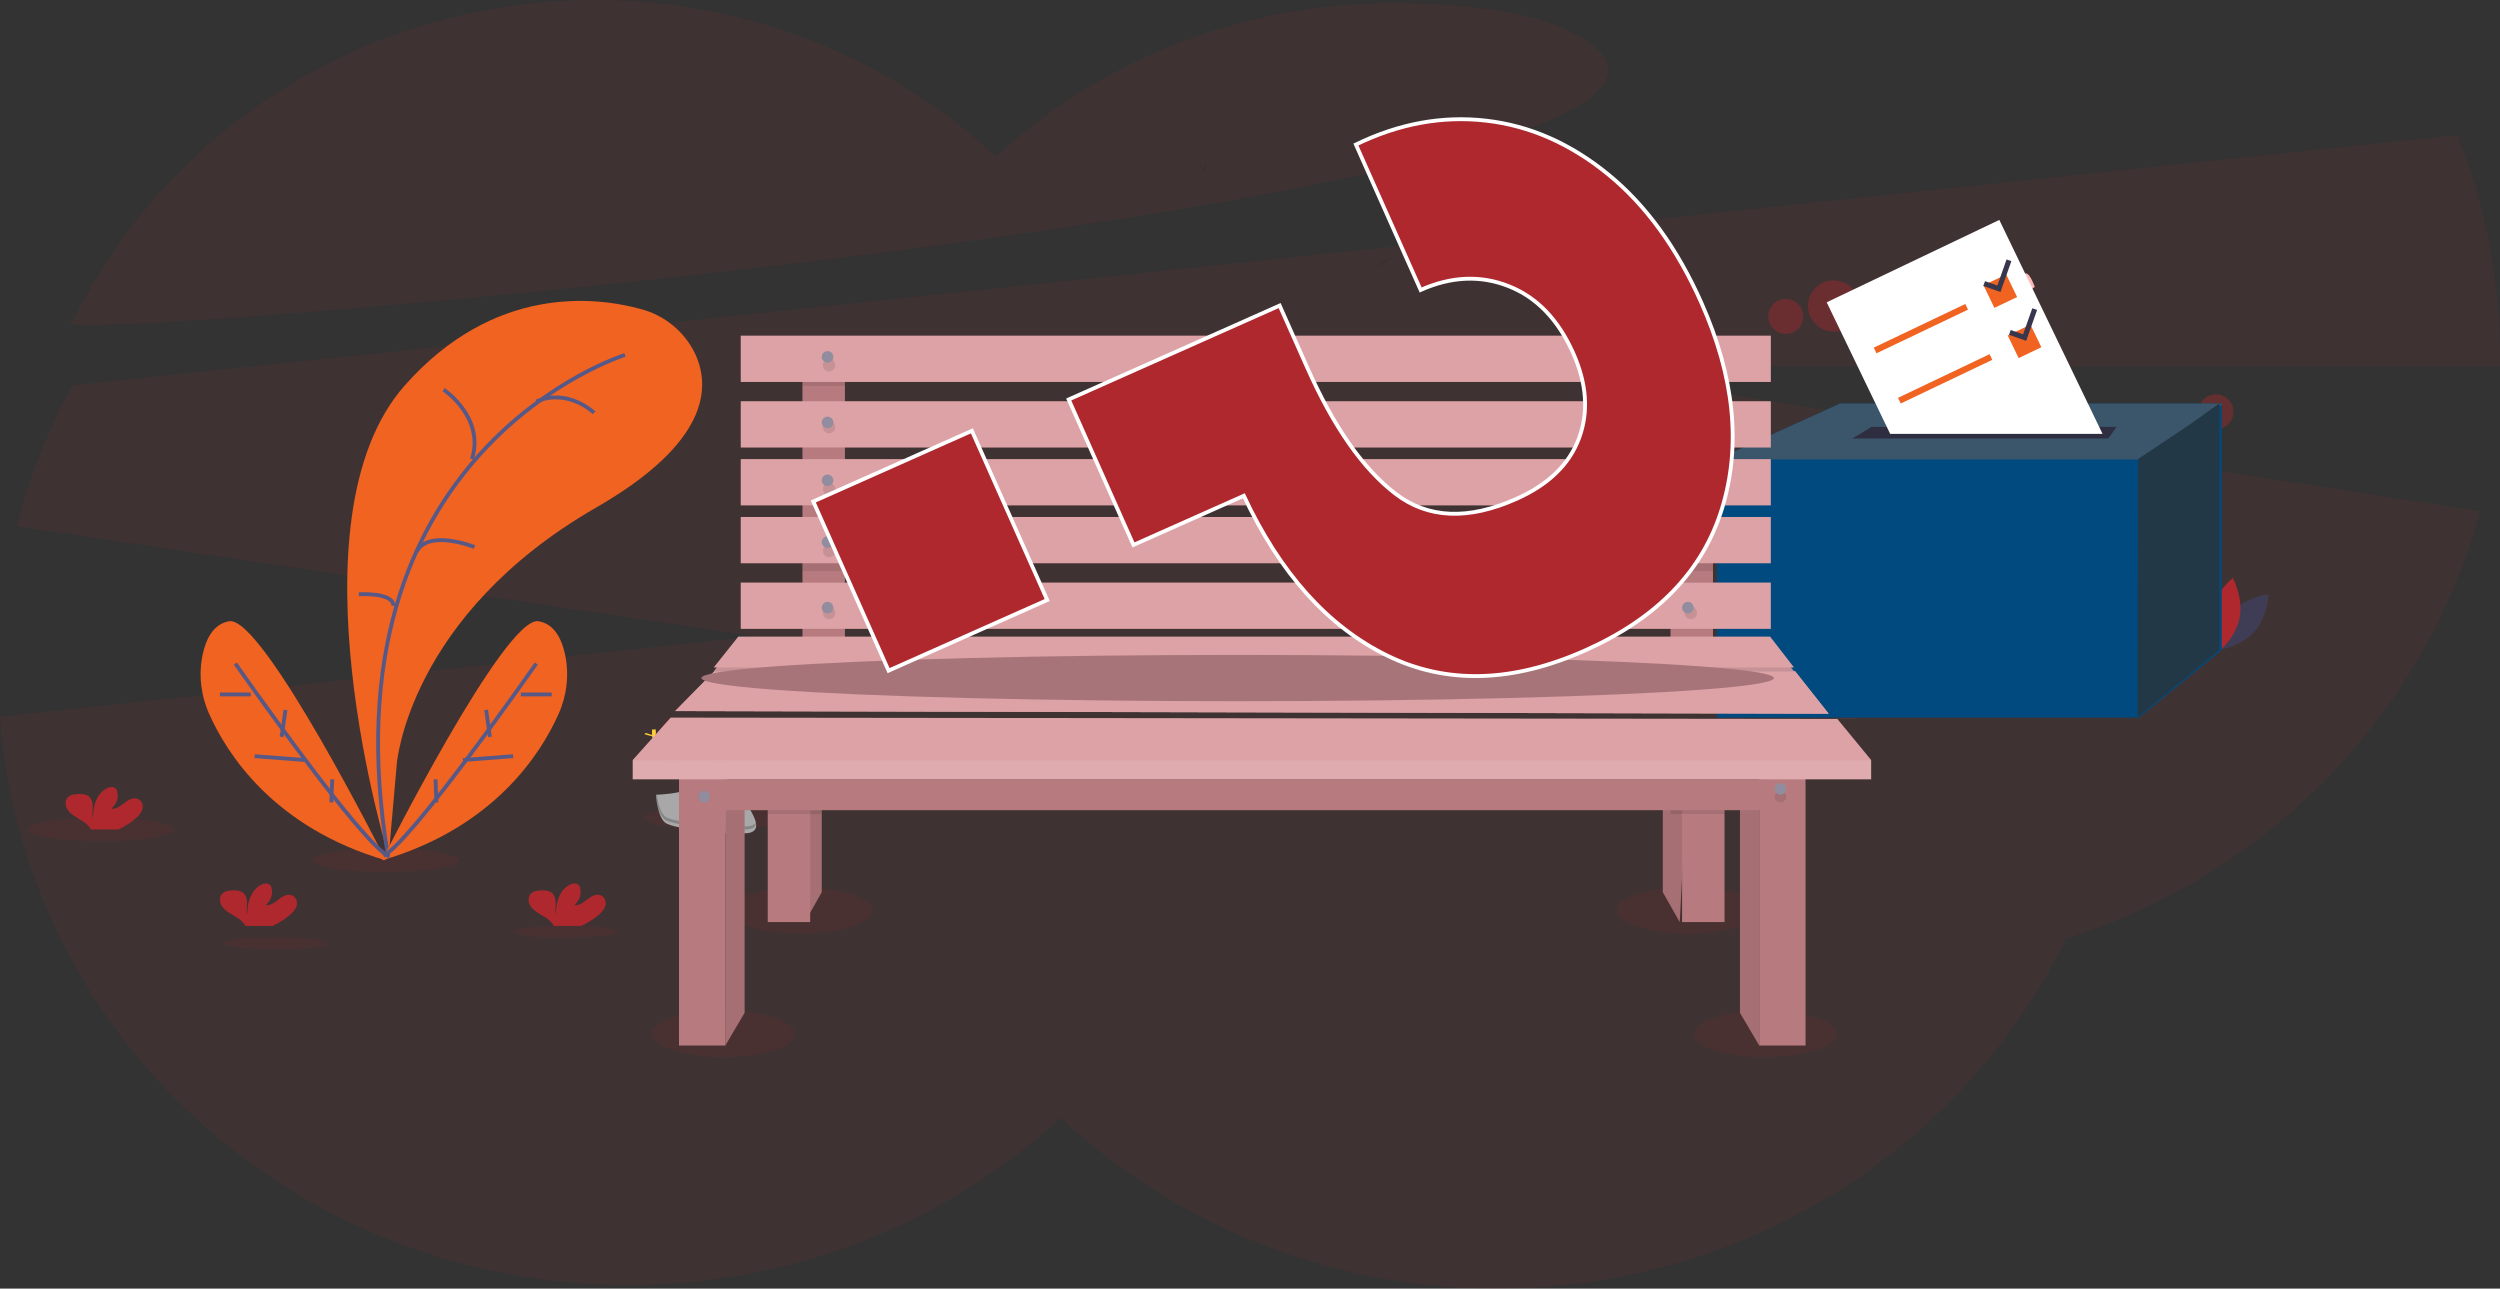 <?xml version="1.0" encoding="UTF-8"?>
<svg width="648px" height="334px" viewBox="0 0 648 334" version="1.1" xmlns="http://www.w3.org/2000/svg" xmlns:xlink="http://www.w3.org/1999/xlink">
    <rect x="0" y="0" width="648" height="334" fill="#333333" stroke="none"/>
    <!-- Generator: Sketch 55.2 (78181) - https://sketchapp.com -->
    <title>Group 10m</title>
    <desc>Created with Sketch.</desc>
    <g id="Web-Designs" stroke="none" stroke-width="1" fill="none" fill-rule="evenodd">
        <g id="13-FAQ" transform="translate(-396, -221)">
            <g id="Group-10" transform="translate(396, 221)">
                <path d="M648,92.582 C648.019,72.853 644.246,53.305 636.887,35 L18.839,99.849 C12.482,111.372 7.618,123.658 4.366,136.41 L195.753,164.928 L0,185.74 C5.886,268.094 76.525,333.111 162.785,333.111 C206.219,333.111 245.68,316.625 274.917,289.755 C304.25,317.125 344.088,334 387.983,334 C453.114,334 509.332,296.927 535.508,243.327 C588.023,226.667 628.824,184.829 642.784,132.518 L400.75,94.944 L647.977,94.944 C647.989,94.151 648,93.369 648,92.582 Z" id="Path" fill="#AE282E" fill-rule="nonzero" opacity="0.1"></path>
                <path d="M30.473,77.215 C40.696,81.703 58.768,83.412 73.851,83.412 C113.718,83.412 149.939,68.274 176.775,43.602 C203.699,68.734 240.266,84.228 280.557,84.228 C340.339,84.228 391.94,50.187 415.967,0.973 C440.807,-6.911 -66.953,34.441 30.473,77.215 Z" id="Path" fill="#AE282E" fill-rule="nonzero" opacity="0.1" transform="translate(217.444, 42.114) scale(-1, -1) translate(-217.444, -42.114) "></path>
                <g id="Group-9" transform="translate(7, 78)">
                    <ellipse id="Oval" fill="#AE282E" fill-rule="nonzero" opacity="0.1" cx="19" cy="137" rx="19" ry="3"></ellipse>
                    <ellipse id="Oval" fill="#AE282E" fill-rule="nonzero" opacity="0.1" cx="93" cy="145" rx="19" ry="3"></ellipse>
                    <ellipse id="Oval" fill="#AE282E" fill-rule="nonzero" opacity="0.1" cx="179" cy="134" rx="19" ry="3"></ellipse>
                    <ellipse id="Oval" fill="#AE282E" fill-rule="nonzero" opacity="0.1" cx="64.5" cy="166.5" rx="13.5" ry="1.5"></ellipse>
                    <ellipse id="Oval" fill="#AE282E" fill-rule="nonzero" opacity="0.1" cx="139.5" cy="163.5" rx="13.5" ry="1.5"></ellipse>
                    <path d="M93.741,144 C93.741,144 66.983,56.819 97.934,21.883 C121.093,-4.239 147.375,-1.115 159.149,2.118 C165.313,3.751 170.446,7.989 173.189,13.712 C177.301,22.534 176.561,36.852 147.509,53.566 C98.866,81.547 95.856,119.935 95.856,119.935 L93.741,144 Z" id="Path" fill="#F06321" fill-rule="nonzero"></path>
                    <path d="M155,14 C155,14 75.845,38.609 93.594,144" id="Path" stroke="#565987"></path>
                    <path d="M108,23 C108,23 118.745,30.19 115.33,41" id="Path" stroke="#565987"></path>
                    <path d="M147,29 C147,29 140.235,22.489 132,26.081" id="Path" stroke="#565987"></path>
                    <path d="M116,63.797 C116,63.797 104.08,59.043 101,65" id="Path" stroke="#565987"></path>
                    <path d="M86,76.037 C86,76.037 94.86,75.446 95,79" id="Path" stroke="#565987"></path>
                    <path d="M92,145 C92,145 123.817,81.636 132.555,83.022 C136.707,83.681 138.619,87.678 139.481,91.695 C140.556,96.888 139.952,102.28 137.752,107.121 C133.236,117.26 121.113,136.513 92,145 Z" id="Path" fill="#F06321" fill-rule="nonzero"></path>
                    <path d="M132,94 C132,94 98.477,141.897 92,144" id="Path" stroke="#565987"></path>
                    <path d="M136,102 L128,102" id="Path" stroke="#565987"></path>
                    <path d="M126,118 L113,119" id="Path" stroke="#565987"></path>
                    <path d="M119,106 L120,113" id="Path" stroke="#565987"></path>
                    <path d="M105.884,124 L106.116,130" id="Path" stroke="#565987"></path>
                    <path d="M93,145 C93,145 61.187,81.636 52.448,83.022 C48.295,83.681 46.38,87.678 45.517,91.695 C44.444,96.888 45.05,102.28 47.251,107.121 C51.763,117.26 63.89,136.513 93,145 Z" id="Path" fill="#F06321" fill-rule="nonzero"></path>
                    <path d="M54,94 C54,94 87.523,141.897 94,144" id="Path" stroke="#565987"></path>
                    <path d="M50,102 L58,102" id="Path" stroke="#565987"></path>
                    <path d="M59,118 L72,119" id="Path" stroke="#565987"></path>
                    <path d="M67,106 L66,113" id="Path" stroke="#565987"></path>
                    <path d="M79.118,124 L78.882,130" id="Path" stroke="#565987"></path>
                    <path d="M148.075,159.223 C148.924,158.51 149.697,157.672 149.939,156.656 C150.18,155.64 149.701,154.41 148.635,154.038 C147.443,153.623 146.165,154.379 145.197,155.143 C144.229,155.907 143.117,156.78 141.852,156.617 C143.17,155.515 143.76,153.862 143.406,152.262 C143.352,151.938 143.205,151.633 142.981,151.377 C142.315,150.73 141.114,151.009 140.32,151.517 C137.773,153.142 137.09,156.276 137.073,159.099 C136.818,158.083 137.034,157.02 137.026,155.977 C137.017,154.934 136.708,153.774 135.752,153.216 C135.152,152.919 134.477,152.774 133.796,152.793 C132.658,152.754 131.393,152.859 130.621,153.619 C129.657,154.561 129.907,156.144 130.744,157.183 C131.58,158.223 132.866,158.87 134.029,159.588 C134.972,160.1 135.776,160.8 136.381,161.635 C136.45,161.752 136.509,161.874 136.555,162 L143.673,162 C145.27,161.259 146.751,160.325 148.075,159.223 L148.075,159.223 Z" id="Path" fill="#AE282E" fill-rule="nonzero"></path>
                    <path d="M28.072,134.209 C28.922,133.5 29.696,132.66 29.938,131.646 C30.18,130.631 29.704,129.408 28.633,129.032 C27.439,128.618 26.16,129.373 25.191,130.136 C24.222,130.898 23.108,131.77 21.842,131.607 C23.169,130.511 23.768,128.86 23.418,127.259 C23.363,126.936 23.217,126.632 22.993,126.376 C22.326,125.73 21.123,126.009 20.329,126.52 C17.779,128.138 17.094,131.27 17.082,134.085 C16.827,133.07 17.039,132.01 17.035,130.987 C17.031,129.965 16.712,128.788 15.76,128.231 C15.159,127.935 14.483,127.79 13.8,127.809 C12.666,127.774 11.399,127.875 10.621,128.634 C9.657,129.574 9.907,131.154 10.745,132.192 C11.582,133.229 12.87,133.876 14.038,134.592 C14.98,135.104 15.783,135.803 16.389,136.636 C16.459,136.752 16.517,136.874 16.563,137 L23.69,137 C25.282,136.253 26.756,135.314 28.072,134.209 Z" id="Path" fill="#AE282E" fill-rule="nonzero"></path>
                    <path d="M68.072,159.223 C68.922,158.51 69.696,157.672 69.938,156.656 C70.18,155.64 69.704,154.41 68.633,154.038 C67.439,153.623 66.16,154.379 65.191,155.143 C64.222,155.907 63.108,156.78 61.842,156.617 C63.169,155.519 63.768,153.865 63.418,152.262 C63.364,151.938 63.218,151.633 62.993,151.377 C62.326,150.73 61.123,151.009 60.329,151.517 C57.8,153.142 57.094,156.276 57.082,159.099 C56.827,158.083 57.039,157.02 57.035,155.977 C57.031,154.934 56.712,153.774 55.76,153.216 C55.159,152.919 54.483,152.774 53.8,152.793 C52.666,152.754 51.399,152.859 50.621,153.619 C49.657,154.561 49.907,156.144 50.745,157.183 C51.582,158.223 52.87,158.87 54.038,159.588 C54.981,160.1 55.784,160.8 56.389,161.635 C56.46,161.751 56.519,161.873 56.563,162 L63.665,162 C65.264,161.259 66.746,160.325 68.072,159.223 L68.072,159.223 Z" id="Path" fill="#AE282E" fill-rule="nonzero"></path>
                    <path d="M180.157,108 C180.157,108 182.76,111.207 178.956,116.049 C175.152,120.891 172.019,124.98 173.286,128 C173.286,128 179.023,119.026 183.696,118.882 C188.369,118.737 185.297,113.408 180.157,108 Z" id="Path" fill="#AE282E" fill-rule="nonzero"></path>
                    <path d="M181.091,108 C181.322,108.31 181.503,108.649 181.631,109.007 C186.235,114.053 188.692,118.763 184.264,118.884 C180.136,118.993 175.189,125.873 174,127.61 C174.042,127.742 174.088,127.875 174.142,128 C174.142,128 179.944,119.024 184.67,118.88 C189.395,118.736 186.29,113.409 181.091,108 Z" id="Path" fill="#000000" fill-rule="nonzero" opacity="0.1"></path>
                    <path d="M185,111.785 C185,113.007 184.779,114 184.503,114 C184.228,114 184,113.007 184,111.785 C184,110.564 184.283,111.135 184.559,111.135 C184.834,111.135 185,110.56 185,111.785 Z" id="Path" fill="#FFD037" fill-rule="nonzero"></path>
                    <path d="M187.302,112.503 C186.137,112.857 185.124,113.069 185.01,112.98 C184.895,112.89 185.798,112.531 186.963,112.18 C188.127,111.829 187.668,112.083 187.756,112.18 C187.843,112.277 188.466,112.152 187.302,112.503 Z" id="Path" fill="#FFD037" fill-rule="nonzero"></path>
                    <path d="M166.838,108 C166.838,108 164.239,111.207 168.043,116.049 C171.847,120.891 174.981,124.98 173.714,128 C173.714,128 167.973,119.026 163.303,118.882 C158.633,118.737 161.701,113.408 166.838,108 Z" id="Path" fill="#AE282E" fill-rule="nonzero"></path>
                    <path d="M166.906,108 C166.678,108.311 166.497,108.649 166.37,109.007 C161.764,114.053 159.301,118.763 163.736,118.884 C167.865,118.993 172.815,125.873 174,127.61 C173.962,127.742 173.916,127.872 173.862,128 C173.862,128 168.053,119.024 163.33,118.88 C158.606,118.736 161.709,113.409 166.906,108 Z" id="Path" fill="#000000" fill-rule="nonzero" opacity="0.1"></path>
                    <path d="M162,111.785 C162,113.007 162.221,114 162.497,114 C162.772,114 163,113.007 163,111.785 C163,110.564 162.717,111.135 162.441,111.135 C162.166,111.135 162,110.56 162,111.785 Z" id="Path" fill="#FFD037" fill-rule="nonzero"></path>
                    <path d="M160.714,112.503 C161.886,112.857 162.906,113.069 162.994,112.98 C163.082,112.89 162.205,112.531 161.032,112.18 C159.86,111.829 160.321,112.083 160.234,112.18 C160.146,112.277 159.541,112.152 160.714,112.503 Z" id="Path" fill="#FFD037" fill-rule="nonzero"></path>
                    <path d="M163,128.005 C163,128.005 169.987,127.777 172.09,126.184 C174.192,124.591 182.821,122.698 183.361,125.248 C183.902,127.798 193.862,137.93 185.972,137.998 C178.083,138.065 167.646,136.695 165.544,135.334 C163.441,133.973 163,128.005 163,128.005 Z" id="Path" fill="#A8A8A8" fill-rule="nonzero"></path>
                    <path d="M186.116,136.209 C178.229,136.269 167.786,135.036 165.683,133.814 C164.093,132.884 163.445,129.541 163.235,128 L163,128 C163,128 163.441,133.377 165.544,134.599 C167.647,135.821 178.086,137.059 185.977,136.998 C188.255,136.998 189.042,136.205 188.998,135.059 C188.688,135.764 187.822,136.197 186.116,136.209 Z" id="Path" fill="#000000" fill-rule="nonzero" opacity="0.2"></path>
                </g>
                <g id="Group" transform="translate(445, 57)" fill-rule="nonzero">
                    <g id="undraw_voting_nvu7">
                        <ellipse id="Oval" fill="#AE282E" opacity="0.4" cx="129.367" cy="49.731" rx="4.544" ry="4.521"></ellipse>
                        <ellipse id="Oval" fill="#AE282E" opacity="0.4" cx="30.297" cy="22.304" rx="6.665" ry="6.631"></ellipse>
                        <ellipse id="Oval" fill="#AE282E" opacity="0.4" cx="17.875" cy="25.016" rx="4.544" ry="4.521"></ellipse>
                        <path d="M133.484,101.704 C129.803,105.699 129.669,111.519 129.669,111.519 C129.669,111.519 135.504,110.861 139.185,106.866 C142.866,102.871 143,97.051 143,97.051 C143,97.051 137.165,97.709 133.484,101.704 Z" id="Path" fill="#3F3D56"></path>
                        <path d="M135.479,103.262 C134.392,108.589 129.822,112.121 129.822,112.121 C129.822,112.121 127.015,107.018 128.102,101.691 C129.189,96.365 133.759,92.832 133.759,92.832 C133.759,92.832 136.566,97.935 135.479,103.262 Z" id="Path" fill="#AE282E"></path>
                        <polygon id="Path" fill="#004A7F" points="130.881 47.621 130.881 111.43 109.481 129 0 129 0 62.109 31.945 47.621"></polygon>
                        <polygon id="Path" fill="#3B566A" points="130.881 47.621 130.881 47.877 123.199 52.98 109.481 62.089 0 62.089 31.945 47.621"></polygon>
                        <polygon id="Path" fill="#233847" points="130.275 47.621 130.275 111.43 109.068 129 109.221 61.955 122.662 52.988 130.153 47.621"></polygon>
                        <polygon id="Path" fill="#2F2E41" points="101.455 56.664 35.144 56.664 40.079 53.65 103.614 53.65"></polygon>
                        <path d="M82.407,17.352 C82.407,17.352 80.804,12.685 79.647,14.149 C78.49,15.613 81.428,18.084 81.428,18.084 L82.407,17.352 Z" id="Path" fill="#FFB9B9"></path>
                        <path d="M87.412,46.426 C87.412,46.426 87.508,47.477 87.699,47.572 C87.89,47.668 89.325,50.056 87.699,50.533 C86.073,51.011 85.117,50.82 84.734,51.011 C84.352,51.202 77.657,51.584 77.561,50.533 C77.466,49.483 80.813,49.292 80.813,49.292 C80.813,49.292 83.874,47.286 84.352,46.235 C84.83,45.185 87.412,46.426 87.412,46.426 Z" id="Path" fill="#2F2E41"></path>
                        <polygon id="Path" fill="#FFFFFF" points="99.979 55.458 73.221 0 28.479 21.354 44.934 55.458"></polygon>
                        <polygon id="Rectangle" fill="#F06321" transform="translate(52.895, 28.182) rotate(-25.635) translate(-52.895, -28.182) " points="39.745 27.336 66.041 27.401 66.045 29.027 39.75 28.962"></polygon>
                        <polygon id="Rectangle" fill="#F06321" transform="translate(59.179, 41.194) rotate(-25.635) translate(-59.179, -41.194) " points="46.03 40.349 72.325 40.414 72.329 42.04 46.034 41.975"></polygon>
                        <polygon id="Rectangle" fill="#F06321" transform="translate(73.478, 18.467) rotate(-25.635) translate(-73.478, -18.467) " points="70.205 15.208 76.734 15.224 76.75 21.726 70.222 21.71"></polygon>
                        <polygon id="Rectangle" fill="#F06321" transform="translate(79.762, 31.48) rotate(-25.635) translate(-79.762, -31.48) " points="76.49 28.22 83.018 28.236 83.034 34.739 76.506 34.723"></polygon>
                        <polygon id="Path" fill="#38364D" points="75.099 10.248 72.721 17.004 69.515 15.879 69.076 17.125 73.526 18.687 76.347 10.686"></polygon>
                        <polygon id="Path" fill="#38364D" points="81.764 22.907 79.386 29.663 76.18 28.538 75.742 29.784 80.191 31.346 83.013 23.345"></polygon>
                    </g>
                </g>
                <g id="Group-8" transform="translate(164, 42)" fill-rule="nonzero">
                    <ellipse id="Oval" fill="#AE282E" opacity="0.1" cx="43.5" cy="194" rx="18.5" ry="6"></ellipse>
                    <ellipse id="Oval" fill="#AE282E" opacity="0.1" cx="273.5" cy="194" rx="18.5" ry="6"></ellipse>
                    <ellipse id="Oval" fill="#AE282E" opacity="0.1" cx="23.5" cy="226" rx="18.5" ry="6"></ellipse>
                    <ellipse id="Oval" fill="#AE282E" opacity="0.1" cx="293.5" cy="226" rx="18.5" ry="6"></ellipse>
                    <polygon id="Path" fill="#B77B7F" points="287 220.518 292 229 292 166 287 166"></polygon>
                    <polygon id="Path" fill="#B77B7F" points="29 220.518 24 229 24 166 29 166"></polygon>
                    <polygon id="Path" fill="#000000" opacity="0.1" points="287 220.518 292 229 292 166 287 166"></polygon>
                    <polygon id="Path" fill="#000000" opacity="0.1" points="29 220.518 24 229 24 166 29 166"></polygon>
                    <rect id="Rectangle" fill="#B77B7F" x="44" y="49" width="11" height="78"></rect>
                    <rect id="Rectangle" fill="#B77B7F" x="269" y="49" width="11" height="78"></rect>
                    <rect id="Rectangle" fill="#000000" opacity="0.1" x="44" y="49" width="11" height="9"></rect>
                    <rect id="Rectangle" fill="#000000" opacity="0.1" x="269" y="49" width="11" height="9"></rect>
                    <rect id="Rectangle" fill="#DDA2A6" x="28" y="45" width="267" height="12"></rect>
                    <rect id="Rectangle" fill="#000000" opacity="0.1" x="44" y="62" width="11" height="12"></rect>
                    <rect id="Rectangle" fill="#000000" opacity="0.1" x="269" y="62" width="11" height="12"></rect>
                    <rect id="Rectangle" fill="#DDA2A6" x="28" y="62" width="267" height="12"></rect>
                    <rect id="Rectangle" fill="#000000" opacity="0.1" x="44" y="77" width="11" height="12"></rect>
                    <rect id="Rectangle" fill="#000000" opacity="0.1" x="269" y="77" width="11" height="12"></rect>
                    <rect id="Rectangle" fill="#DDA2A6" x="28" y="77" width="267" height="12"></rect>
                    <rect id="Rectangle" fill="#000000" opacity="0.1" x="44" y="94" width="11" height="12"></rect>
                    <rect id="Rectangle" fill="#000000" opacity="0.1" x="269" y="94" width="11" height="12"></rect>
                    <rect id="Rectangle" fill="#DDA2A6" x="28" y="92" width="267" height="12"></rect>
                    <rect id="Rectangle" fill="#000000" opacity="0.1" x="44" y="109" width="11" height="12"></rect>
                    <rect id="Rectangle" fill="#000000" opacity="0.1" x="269" y="109" width="11" height="12"></rect>
                    <rect id="Rectangle" fill="#DDA2A6" x="28" y="109" width="267" height="12"></rect>
                    <g id="Group" opacity="0.1" transform="translate(49, 51)" fill="#000000">
                        <ellipse id="Oval" cx="1.902" cy="1.644" rx="1.61" ry="1.633"></ellipse>
                        <ellipse id="Oval" cx="1.902" cy="17.702" rx="1.61" ry="1.633"></ellipse>
                        <ellipse id="Oval" cx="1.902" cy="33.76" rx="1.61" ry="1.633"></ellipse>
                        <ellipse id="Oval" cx="1.902" cy="49.818" rx="1.61" ry="1.633"></ellipse>
                        <ellipse id="Oval" cx="1.902" cy="65.876" rx="1.61" ry="1.633"></ellipse>
                        <ellipse id="Oval" cx="225.263" cy="1.644" rx="1.61" ry="1.633"></ellipse>
                        <ellipse id="Oval" cx="225.263" cy="17.702" rx="1.61" ry="1.633"></ellipse>
                        <ellipse id="Oval" cx="225.263" cy="33.76" rx="1.61" ry="1.633"></ellipse>
                        <ellipse id="Oval" cx="225.263" cy="49.818" rx="1.61" ry="1.633"></ellipse>
                        <ellipse id="Oval" cx="225.263" cy="65.876" rx="1.61" ry="1.633"></ellipse>
                    </g>
                    <circle id="Oval" fill="#918C9E" cx="50.5" cy="50.5" r="1.5"></circle>
                    <circle id="Oval" fill="#918C9E" cx="50.5" cy="67.5" r="1.5"></circle>
                    <circle id="Oval" fill="#918C9E" cx="50.5" cy="82.5" r="1.5"></circle>
                    <circle id="Oval" fill="#918C9E" cx="50.5" cy="98.5" r="1.5"></circle>
                    <circle id="Oval" fill="#918C9E" cx="50.5" cy="115.5" r="1.5"></circle>
                    <circle id="Oval" fill="#918C9E" cx="273.5" cy="50.5" r="1.5"></circle>
                    <circle id="Oval" fill="#918C9E" cx="273.5" cy="67.5" r="1.5"></circle>
                    <circle id="Oval" fill="#918C9E" cx="273.5" cy="82.5" r="1.5"></circle>
                    <circle id="Oval" fill="#918C9E" cx="273.5" cy="98.5" r="1.5"></circle>
                    <circle id="Oval" fill="#918C9E" cx="273.5" cy="115.5" r="1.5"></circle>
                    <polygon id="Path" fill="#DDA2A6" points="301 132 21 132 27.372 124 294.81 124"></polygon>
                    <polygon id="Path" fill="#000000" opacity="0.1" points="301 132 21 132 27.372 124 294.81 124"></polygon>
                    <polygon id="Path" fill="#DDA2A6" points="301 131 21 131 27.372 123 294.81 123"></polygon>
                    <polygon id="Path" fill="#DDA2A6" points="310 143 11 142.304 21.151 132 301.305 132"></polygon>
                    <polygon id="Path" fill="#000000" opacity="0.1" points="310 143 11 142.304 21.151 132 301.305 132"></polygon>
                    <polygon id="Path" fill="#DDA2A6" points="310 143 11 142.304 21.151 132 301.305 132"></polygon>
                    <polygon id="Path" fill="#DDA2A6" points="321 155 0 155 9.848 144 312.253 144.359"></polygon>
                    <polygon id="Path" fill="#B77B7F" points="49 166 49 189.249 44.619 197 43.171 169.321 43 166"></polygon>
                    <polygon id="Path" fill="#B77B7F" points="273 166 272.823 169.321 271.383 197 267 189.249 267 166"></polygon>
                    <polygon id="Path" fill="#000000" opacity="0.1" points="49 166 49 189.249 44.619 197 43.171 169.321 43 166"></polygon>
                    <polygon id="Path" fill="#000000" opacity="0.1" points="273 166 272.823 169.321 271.383 197 267 189.249 267 166"></polygon>
                    <rect id="Rectangle" fill="#B77B7F" x="35" y="165" width="11" height="32"></rect>
                    <rect id="Rectangle" fill="#B77B7F" x="272" y="165" width="11" height="32"></rect>
                    <polygon id="Path" fill="#000000" opacity="0.1" points="45.097 165.785 49 165.785 49 169 35 169 35 164 45.097 164"></polygon>
                    <polygon id="Path" fill="#000000" opacity="0.1" points="283 164 283 169 269 169 269 165.785 272.908 165.785 272.908 164"></polygon>
                    <rect id="Rectangle" fill="#B77B7F" x="22" y="160" width="273" height="8"></rect>
                    <rect id="Rectangle" fill="#B77B7F" x="12" y="158" width="12" height="71"></rect>
                    <rect id="Rectangle" fill="#B77B7F" transform="translate(298, 193.5) rotate(-180) translate(-298, -193.5) " x="292" y="158" width="12" height="71"></rect>
                    <rect id="Rectangle" fill="#000000" opacity="0.1" x="22" y="159" width="273" height="1"></rect>
                    <rect id="Rectangle" fill="#DDA2A6" x="0" y="155" width="321" height="5"></rect>
                    <rect id="Rectangle" fill="#FFFFFF" opacity="0.1" x="0" y="155" width="321" height="5"></rect>
                    <circle id="Oval" fill="#000000" opacity="0.1" cx="18.5" cy="164.5" r="1.5"></circle>
                    <circle id="Oval" fill="#918C9E" cx="18.5" cy="164.5" r="1.5"></circle>
                    <circle id="Oval" fill="#000000" opacity="0.1" cx="297.5" cy="164.5" r="1.5"></circle>
                    <circle id="Oval" fill="#918C9E" cx="297.5" cy="162.5" r="1.5"></circle>
                    <g id="Group" opacity="0.1" transform="translate(147, 0)" fill="#000000">
                        <path d="M1.62,0.874 C1.62,0.749 1.62,0.624 1.653,0.499 C1.544,0.599 1.448,0.712 1.369,0.836 C1.107,1.418 0.976,2.05 0.987,2.687 C0.987,2.763 0.987,2.839 0.955,2.921 C1.303,2.286 1.529,1.592 1.62,0.874 L1.62,0.874 Z" id="Path"></path>
                    </g>
                    <g id="Group" opacity="0.1" transform="translate(192, 24)" fill="#000000">
                        <path d="M3.475,1.369 C2.368,1.946 1.32,2.652 0.348,3.476 C0.786,3.202 1.23,2.946 1.679,2.708 C2.81,2.191 3.868,1.495 4.822,0.643 C4.373,0.923 3.918,1.137 3.475,1.369 Z" id="Path"></path>
                    </g>
                </g>
                <ellipse id="Oval" fill="#A77579" cx="320.8" cy="175.753" rx="139" ry="6"></ellipse>
                <path d="M336.582,8.328 C357.679,8.328 374.64,13.91 387.464,25.072 C400.288,36.235 406.7,52.049 406.7,72.514 C406.7,93.186 400.133,109 386.998,119.956 C373.864,130.912 356.231,136.597 334.1,137.01 L334.1,168.328 L292.836,168.328 L292.836,108.483 L310.52,108.483 C327.274,108.483 340.305,105.951 349.613,100.886 C358.92,95.822 363.574,86.468 363.574,72.824 C363.574,63.729 360.989,56.649 355.818,51.584 C350.647,46.519 343.718,43.987 335.031,43.987 C325.516,43.987 317.966,46.726 312.382,52.204 C306.797,57.682 304.005,64.762 304.005,73.445 L262.741,73.445 C262.327,61.041 265.016,49.93 270.808,40.111 C276.599,30.292 285.131,22.54 296.404,16.855 C307.676,11.171 321.069,8.328 336.582,8.328 Z M338.055,194.561 L338.055,239.561 L290.055,239.561 L290.055,194.561 L338.055,194.561 Z" id="?" stroke="#FFFFFF" fill="#AE282E" fill-rule="nonzero" transform="translate(334.8, 123.753) rotate(66) translate(-334.8, -123.753) "></path>
            </g>
        </g>
    </g>
</svg>